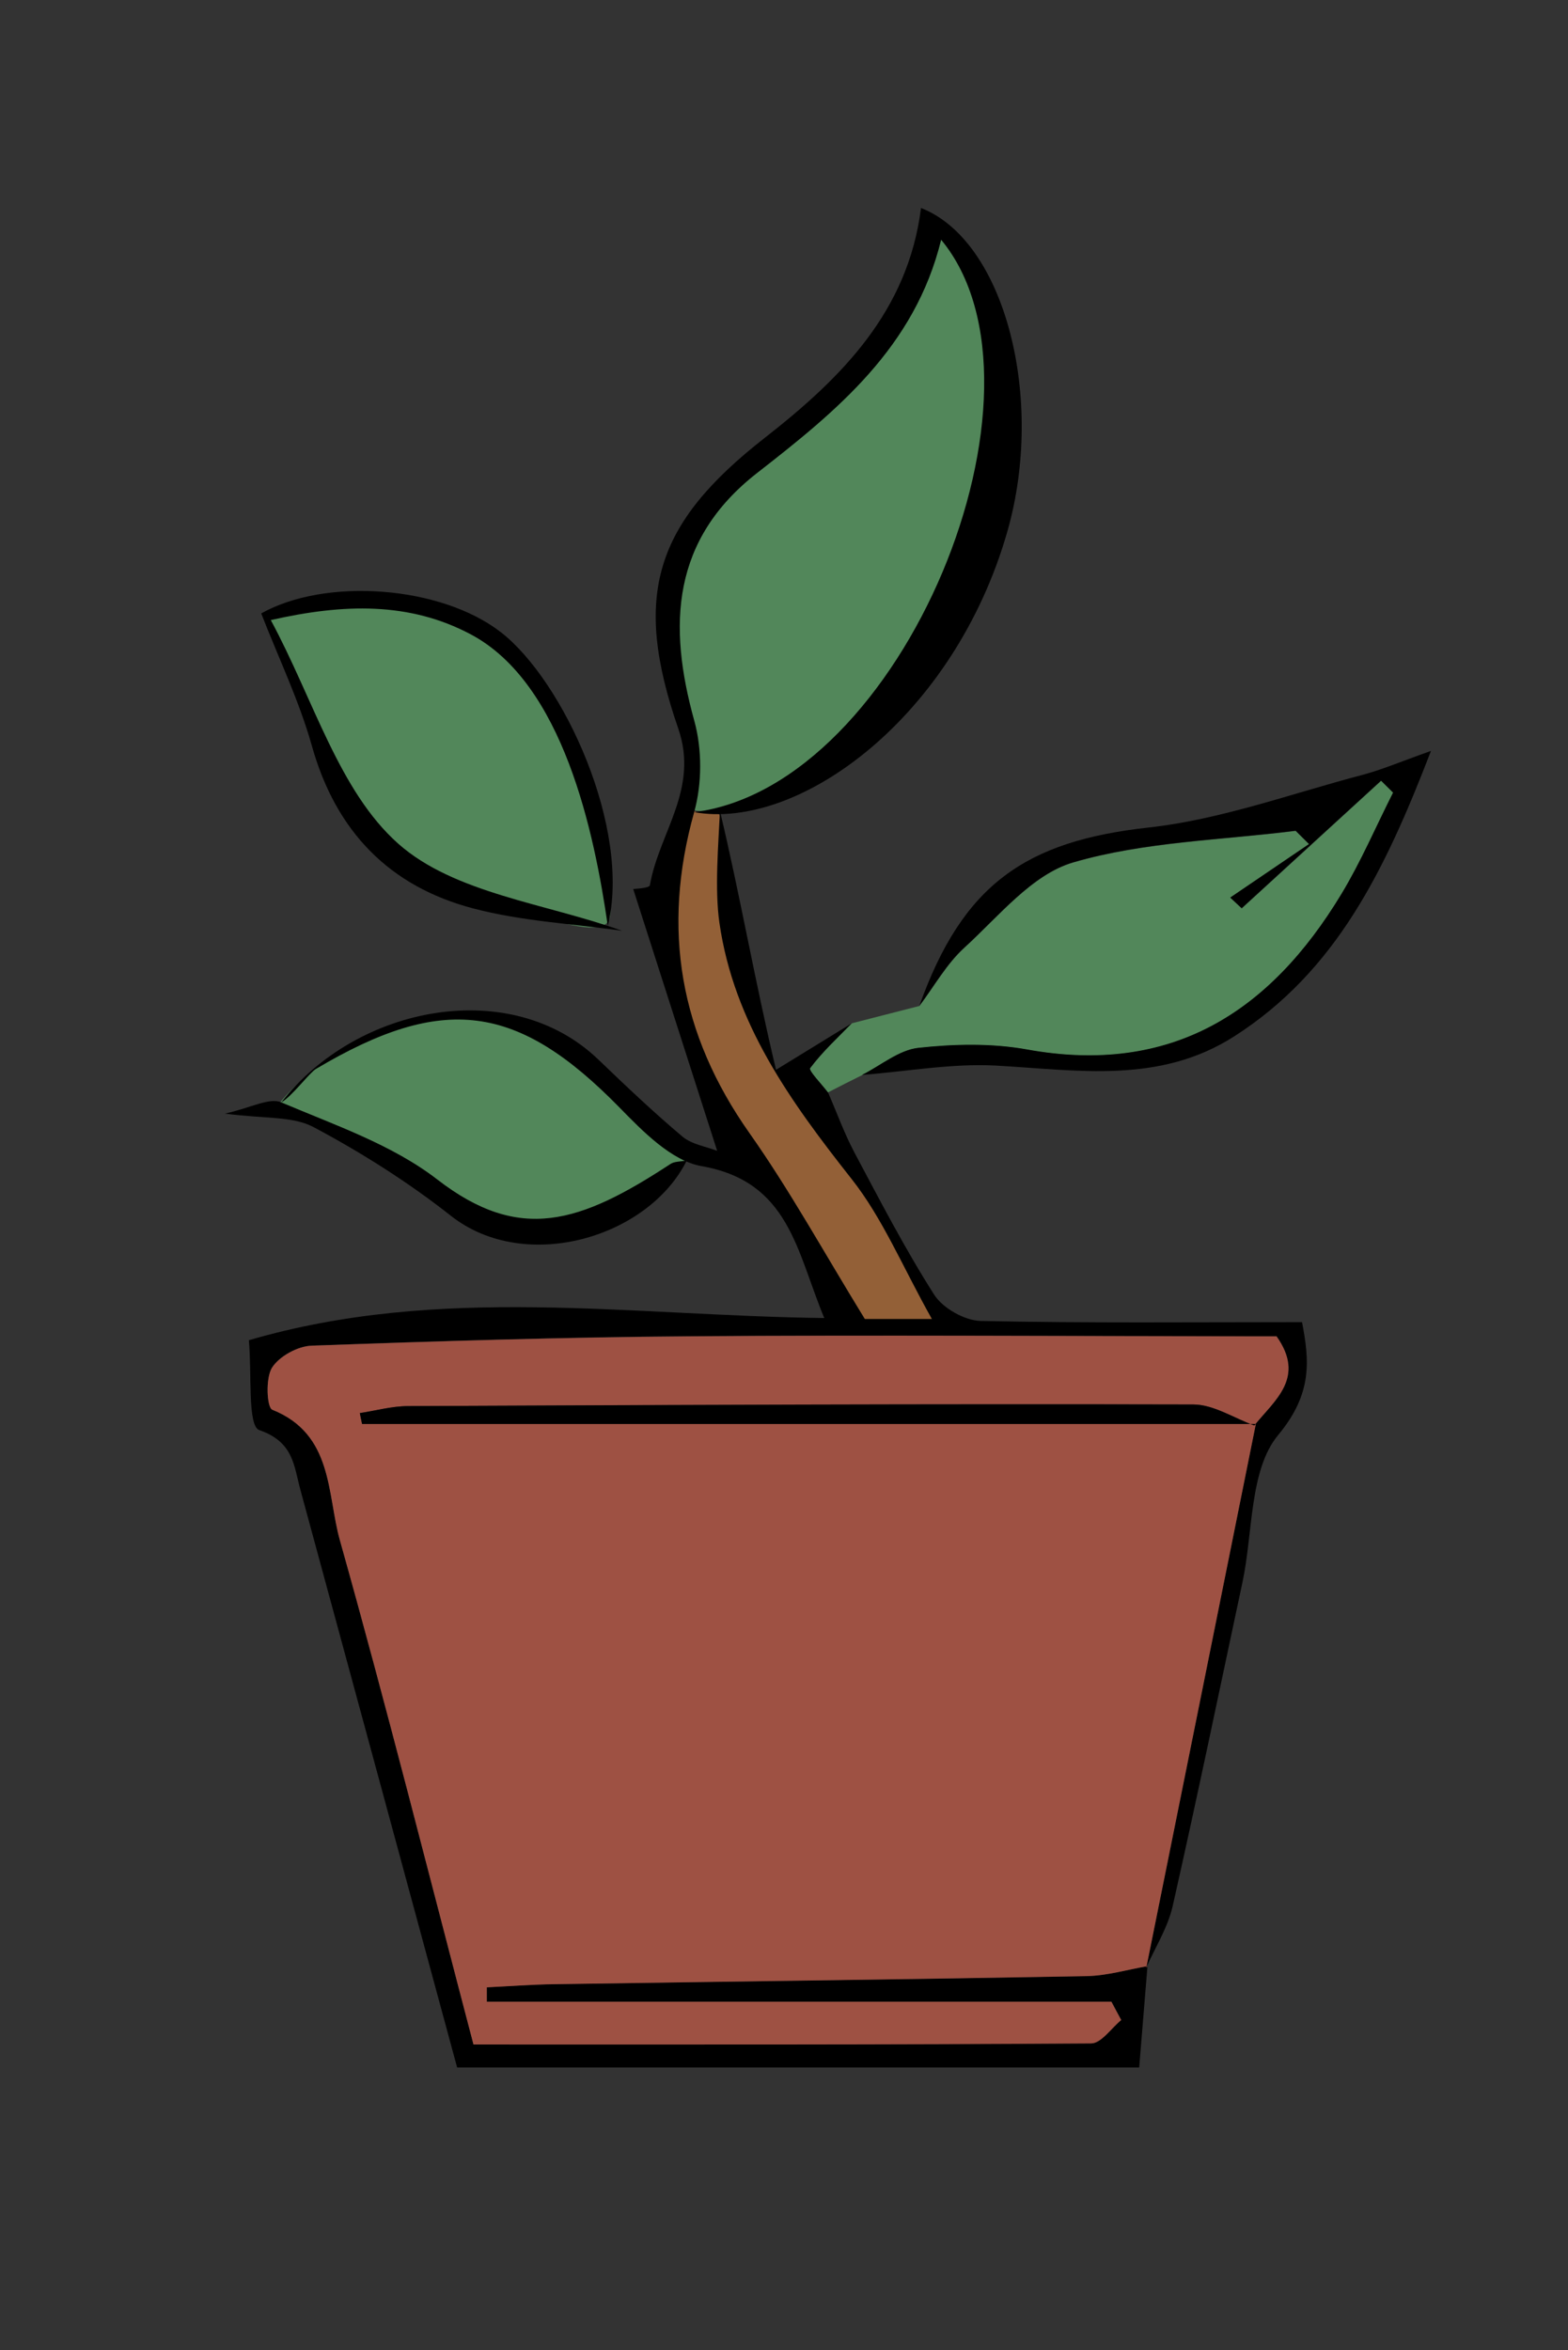 <?xml version="1.0" encoding="utf-8"?>
<!-- Generator: Adobe Illustrator 24.2.0, SVG Export Plug-In . SVG Version: 6.00 Build 0)  -->
<svg version="1.1" id="Layer_1" xmlns="http://www.w3.org/2000/svg" xmlns:xlink="http://www.w3.org/1999/xlink" x="0px" y="0px"
	 viewBox="0 0 145.68 218.29" style="enable-background:new 0 0 145.68 218.29;" xml:space="preserve">
<rect x="0" y="0" width="145.68" height="218.29" fill="#333333" stroke="none"/>
<style type="text/css">
	.st0{fill:#936037;}
	.st1{fill:#52875A;}
	.st2{fill:#9E5143;}
	.st3{fill:#FFFFFF;}
</style>
<g>
	<path class="st0" d="M77.77,121.95c-0.02-0.48-7.82-15.77-10.23-18.74c-2.41-2.98-6.33-14.28-5.24-22.28
		c1.08-8,1.75-5.97,1.75-5.97s0.06,0.72,2.08,0.39c0,0,1-0.93,1.06,2.96c0.06,3.89,1.18,20.39,9.2,26.14
		c5.26,6.88,11.22,18.54,11.22,18.54s-8.5,1.03-9.17,0C77.77,121.95,77.77,121.95,77.77,121.95z"/>
	<path class="st1" d="M25.92,102.7c-0.38-0.04,3.11-3.68,5.58-4.95s9.14-5.07,15.23-3.11s16.34,11.57,17.09,12.26
		c0.74,0.68-1.03,1.97-3.36,3.38c-2.33,1.41-12.43,6.52-16.29,3.62C40.31,111.01,27.75,102.88,25.92,102.7z"/>
	<g>
		<path class="st1" d="M71.56,74c0.56-0.16,13.11-4.89,18.18-18.18c5.07-13.29,4.91-30.81-2.25-34.27c0,0-4.42,9.57-8.29,13.03
			s-11.26,8.85-14.88,14.56C60.7,54.85,63,62.23,63.19,65.63c0.19,3.4,2.01,5.87,1.29,7.64C63.76,75.05,62.71,76.49,71.56,74z"/>
		<path class="st1" d="M28.52,56.47c0,0,7.48-3.23,15.28,1.44s11.83,17.86,12.47,23.81c0.4,3.3,2.41,6.24-7.16,3.08
			c-9.57-3.16-13.51-5.16-16.01-9.47s-7.58-16.18-7.98-17.06s0.18-1.37,0.18-1.37L28.52,56.47z"/>
		<path d="M76.93,101.47c0.81,1.86,1.5,3.78,2.44,5.56c2.38,4.47,4.71,8.98,7.43,13.24c0.8,1.25,2.82,2.39,4.3,2.43
			c9.88,0.21,19.76,0.11,29.87,0.11c0.67,3.52,1.01,6.61-2.22,10.49c-2.69,3.25-2.32,9.04-3.32,13.7
			c-2.14,10.02-4.22,20.06-6.48,30.06c-0.45,1.99-1.62,3.82-2.46,5.72c3.4-16.84,6.79-33.68,10.18-50.51l-0.13,0.13
			c1.9-2.36,4.78-4.44,2.06-8.28c-0.73,0-1.59,0-2.46,0c-17.38-0.01-34.75-0.13-52.13,0c-11.69,0.08-23.37,0.45-35.05,0.87
			c-1.3,0.05-3.02,0.99-3.69,2.05c-0.61,0.97-0.48,3.7,0.03,3.9c5.68,2.27,5.06,7.82,6.28,12.13c4.35,15.48,8.27,31.07,12.41,46.83
			c19.12,0,38.26,0.03,57.39-0.1c0.93-0.01,1.86-1.41,2.79-2.17c-0.3-0.57-0.6-1.14-0.91-1.7c-19.34,0-38.69,0-58.03,0
			c0-0.45,0-0.89,0-1.34c2.08-0.1,4.15-0.26,6.23-0.29c16.5-0.25,33-0.45,49.5-0.75c1.89-0.03,3.77-0.6,5.65-0.92
			c-0.24,2.96-0.49,5.93-0.77,9.41c-21.33,0-42.39,0-63.37,0c-4.92-18.15-9.73-35.9-14.56-53.65c-0.61-2.24-0.63-4.45-3.82-5.55
			c-1.11-0.38-0.68-5.26-0.97-8.35c17.8-5.19,35.32-2.28,53.46-2.06c-2.59-6.25-3.26-12.68-11.4-14.11
			c-2.79-0.49-5.45-3.22-7.63-5.45c-9.46-9.66-16.35-10.62-28.21-3.57c-0.58,0.34-2.26,2.59-3.21,3.1
			c7.05-9.03,21.34-11.77,29.45-3.99c2.55,2.45,5.12,4.89,7.83,7.17c0.87,0.73,2.2,0.92,3.22,1.32c-2.64-8.23-5.23-16.29-7.8-24.32
			c0.11-0.02,1.51-0.07,1.55-0.35c0.83-4.84,4.58-8.91,2.64-14.54c-4.28-12.39-2.21-19.01,8.02-27.01
			c7.17-5.6,13.32-11.76,14.53-21.36c7.81,3.05,11.54,17.71,8.03,30.02c-4.92,17.26-19.35,27.84-29.11,26.1
			C83.95,73,98.92,36.13,87.44,22.27c-2.45,10.01-9.7,15.9-17.08,21.65c-7.95,6.19-8.33,14.13-5.85,23.05
			c0.73,2.64,0.72,5.84-0.02,8.48c-3.03,10.84-1.35,20.6,5.14,29.8c3.74,5.3,6.88,11.02,10.72,17.27c0.71,0,2.6,0,6.23,0
			c-2.73-4.86-4.57-9.35-7.47-13.02c-5.67-7.19-10.93-14.46-12.27-23.78c-0.45-3.11-0.1-7.24,0.05-10.38
			c1.82,7.57,3.3,16.1,5.21,24.03c3.03-1.86,5.03-3.09,7.04-4.32c-1.32,1.37-2.74,2.66-3.87,4.17
			C75.11,99.44,76.34,100.7,76.93,101.47z"/>
		<path class="st1" d="M76.93,101.47c-0.59-0.78-1.82-2.04-1.65-2.25c1.13-1.51,2.54-2.81,3.87-4.17c2.09-0.54,4.19-1.08,6.28-1.61
			c1.37-1.82,2.52-3.89,4.17-5.4c3.19-2.91,6.28-6.8,10.11-7.92c6.61-1.93,13.75-2.06,20.67-2.94c0.42,0.41,0.83,0.83,1.25,1.24
			c-2.44,1.66-4.88,3.31-7.32,4.97c0.35,0.33,0.7,0.66,1.06,0.99c4.32-3.95,8.64-7.9,12.95-11.85c0.37,0.37,0.75,0.74,1.12,1.11
			c-1.58,3.14-2.97,6.39-4.79,9.4c-6.64,11-15.81,16.9-29.24,14.46c-3.27-0.59-6.75-0.51-10.07-0.15c-1.82,0.2-3.5,1.64-5.25,2.52
			C79.03,100.39,77.98,100.93,76.93,101.47z"/>
		<path d="M80.08,99.85c1.75-0.88,3.43-2.32,5.25-2.52c3.32-0.36,6.8-0.44,10.07,0.15c13.43,2.44,22.6-3.46,29.24-14.46
			c1.81-3,3.2-6.26,4.79-9.4c-0.37-0.37-0.75-0.74-1.12-1.11c-4.32,3.95-8.64,7.9-12.95,11.85c-0.35-0.33-0.7-0.66-1.06-0.99
			c2.44-1.66,4.88-3.31,7.32-4.97c-0.42-0.41-0.83-0.83-1.25-1.24c-6.92,0.88-14.06,1.01-20.67,2.94
			c-3.83,1.12-6.92,5.02-10.11,7.92c-1.66,1.51-2.8,3.58-4.17,5.4c4.03-11.29,9.88-15.29,21.27-16.55c6.74-0.74,13.3-3.16,19.92-4.9
			c1.77-0.47,3.47-1.2,6.34-2.22c-4.27,11.1-8.81,20.45-18.27,26.51c-6.98,4.47-14.56,3.14-22.16,2.72
			C88.41,98.76,84.23,99.53,80.08,99.85z"/>
		<path d="M56.47,86.01c-1.25-8.66-4.13-22.53-12.74-27.09c-5.69-3.02-11.8-2.86-18.57-1.32c3.99,7.4,6.32,15.86,11.83,20.76
			c5.22,4.64,13.76,5.56,20.81,8.1c-4.53-0.65-9.31-0.88-13.84-2.08c-7.77-2.04-12.74-7.14-14.97-15.05
			c-1.18-4.21-3.11-8.21-4.72-12.35c5.96-3.35,16.67-2.6,22.27,1.75C52.36,63.25,58.69,76.98,56.47,86.01z"/>
		<path d="M20.9,103.44c2.4-0.53,4.13-1.52,5.24-1.04c4.97,2.11,10.31,3.93,14.5,7.17c7.64,5.9,13.24,4.07,21.65-1.45
			c0.38-0.25,0.94-0.21,1.52-0.33c-3.57,7.18-15.02,10.57-21.91,5.15c-3.96-3.12-8.29-5.86-12.74-8.23
			C27.2,103.65,24.51,103.93,20.9,103.44z"/>
		<path class="st2" d="M116.68,132.27c-3.39,16.83-6.78,33.67-10.18,50.51c-0.01,0.01,0.13-0.15,0.12-0.15
			c-1.89,0.33-3.77,0.89-5.66,0.93c-16.5,0.3-33,0.5-49.5,0.75c-2.08,0.03-4.15,0.19-6.23,0.29c0,0.45,0,0.89,0,1.34
			c19.34,0,38.69,0,58.03,0c0.3,0.57,0.6,1.14,0.91,1.7c-0.93,0.76-1.85,2.16-2.79,2.17c-19.14,0.13-38.28,0.1-57.39,0.1
			c-4.14-15.76-8.06-31.36-12.41-46.83c-1.21-4.31-0.6-9.86-6.28-12.13c-0.51-0.2-0.64-2.93-0.03-3.9c0.67-1.06,2.39-2.01,3.69-2.05
			c11.68-0.42,23.37-0.78,35.05-0.87c17.38-0.13,34.75-0.01,52.13,0c0.87,0,1.73,0,2.46,0c2.72,3.84-0.17,5.92-2.07,8.28
			c-1.89-0.68-3.77-1.95-5.65-1.95c-24.32-0.07-48.65,0.04-72.97,0.15c-1.49,0.01-2.98,0.43-4.48,0.65
			c0.07,0.34,0.14,0.68,0.21,1.01C61.32,132.27,89,132.27,116.68,132.27z"/>
		<path d="M116.68,132.27c-27.68,0-55.36,0-83.04,0c-0.07-0.34-0.14-0.68-0.21-1.01c1.49-0.23,2.98-0.65,4.48-0.65
			c24.32-0.11,48.65-0.21,72.97-0.15c1.88,0.01,3.77,1.27,5.65,1.95C116.54,132.4,116.68,132.27,116.68,132.27z"/>
	</g>
	<path class="st3" d="M39.1,100.35"/>
</g>
</svg>
